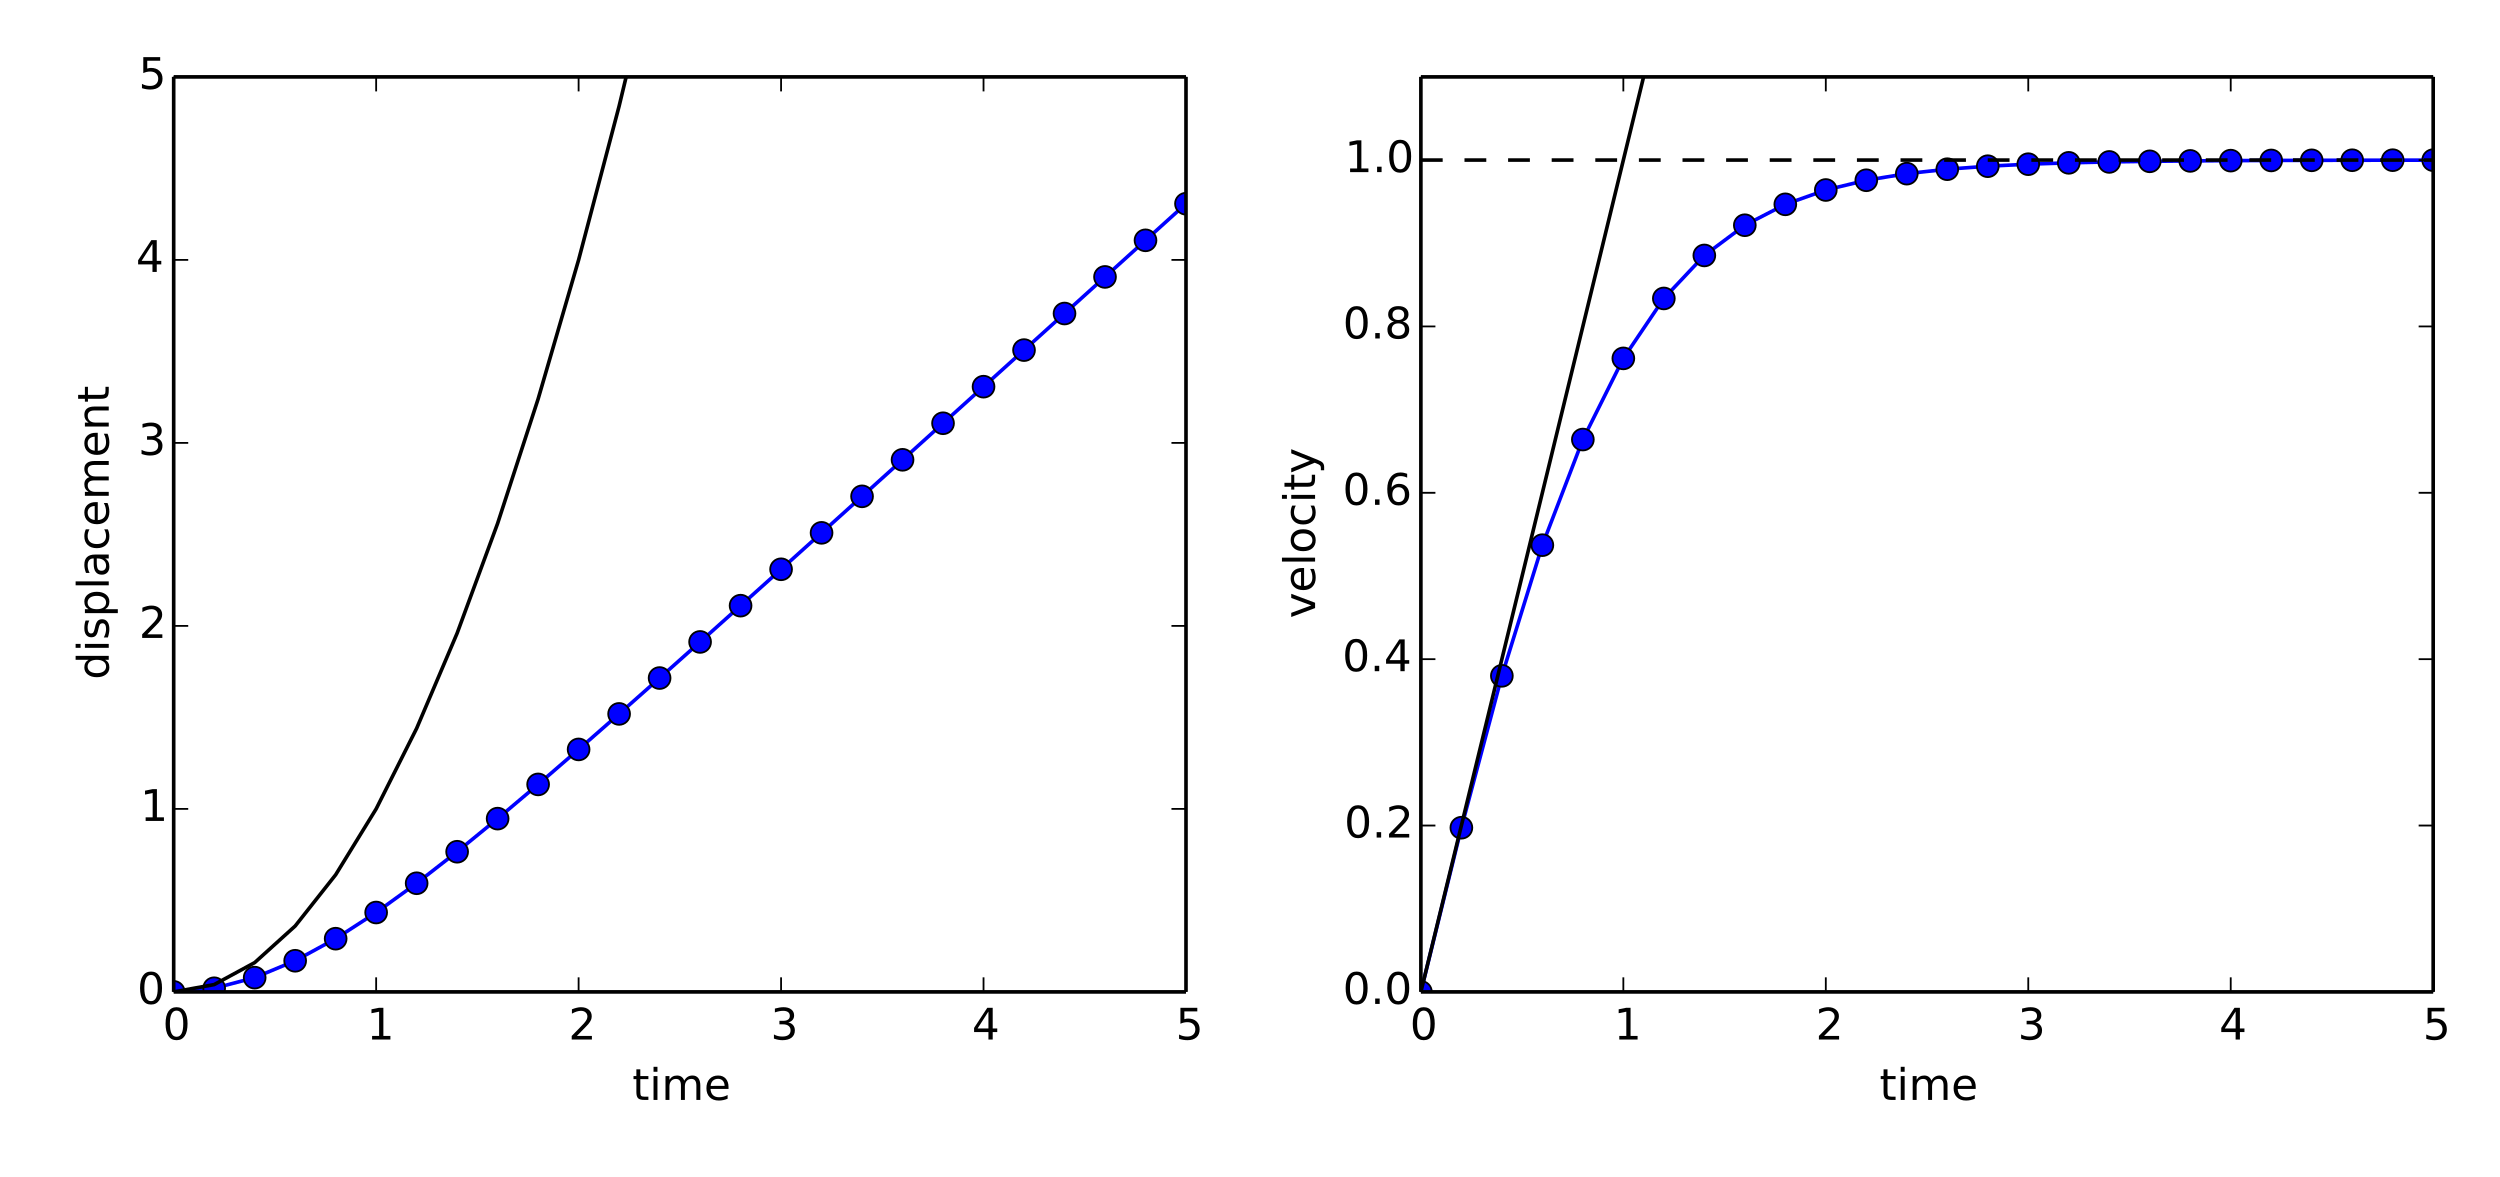 <?xml version="1.0" encoding="utf-8" standalone="no"?>
<!DOCTYPE svg PUBLIC "-//W3C//DTD SVG 1.1//EN"
  "http://www.w3.org/Graphics/SVG/1.1/DTD/svg11.dtd">
<!-- Created with matplotlib (http://matplotlib.org/) -->
<svg height="324pt" version="1.1" viewBox="0 0 688 324" width="688pt" xmlns="http://www.w3.org/2000/svg" xmlns:xlink="http://www.w3.org/1999/xlink">
 <defs>
  <style type="text/css">
*{stroke-linecap:butt;stroke-linejoin:round;}
  </style>
 </defs>
 <g id="figure_1">
  <g id="patch_1">
   <path d="
M0 324
L688.5 324
L688.5 0
L0 0
z
" style="fill:#ffffff;"/>
  </g>
  <g id="axes_1">
   <g id="patch_2">
    <path d="
M47.798 272.97
L326.385 272.97
L326.385 21.161
L47.798 21.161
z
" style="fill:#ffffff;"/>
   </g>
   <g id="line2d_1">
    <path clip-path="url(#p4d4f5e8a8b)" d="
M47.798 272.97
L58.942 271.969
L70.085 269.044
L81.229 264.402
L92.372 258.327
L103.516 251.124
L114.659 243.071
L125.803 234.399
L136.946 225.287
L148.09 215.869
L159.233 206.241
L170.377 196.468
L181.52 186.597
L192.664 176.66
L203.807 166.679
L214.951 156.668
L226.094 146.637
L237.237 136.592
L248.381 126.538
L259.524 116.478
L270.668 106.414
L281.811 96.347
L292.955 86.279
L304.098 76.209
L315.242 66.138
L326.385 56.067
L337.529 45.995
L348.672 35.924" style="fill:none;stroke:#0000ff;stroke-linecap:square;"/>
    <defs>
     <path d="
M0 3
C0.796 3 1.559 2.684 2.121 2.121
C2.684 1.559 3 0.796 3 0
C3 -0.796 2.684 -1.559 2.121 -2.121
C1.559 -2.684 0.796 -3 0 -3
C-0.796 -3 -1.559 -2.684 -2.121 -2.121
C-2.684 -1.559 -3 -0.796 -3 0
C-3 0.796 -2.684 1.559 -2.121 2.121
C-1.559 2.684 -0.796 3 0 3
z
" id="mf1e9a9e4ae" style="stroke:#000000;stroke-width:0.5;"/>
    </defs>
    <g clip-path="url(#p4d4f5e8a8b)">
     <use style="fill:#0000ff;stroke:#000000;stroke-width:0.5;" x="47.798" xlink:href="#mf1e9a9e4ae" y="272.97"/>
     <use style="fill:#0000ff;stroke:#000000;stroke-width:0.5;" x="58.942" xlink:href="#mf1e9a9e4ae" y="271.969"/>
     <use style="fill:#0000ff;stroke:#000000;stroke-width:0.5;" x="70.085" xlink:href="#mf1e9a9e4ae" y="269.044"/>
     <use style="fill:#0000ff;stroke:#000000;stroke-width:0.5;" x="81.229" xlink:href="#mf1e9a9e4ae" y="264.402"/>
     <use style="fill:#0000ff;stroke:#000000;stroke-width:0.5;" x="92.372" xlink:href="#mf1e9a9e4ae" y="258.327"/>
     <use style="fill:#0000ff;stroke:#000000;stroke-width:0.5;" x="103.516" xlink:href="#mf1e9a9e4ae" y="251.124"/>
     <use style="fill:#0000ff;stroke:#000000;stroke-width:0.5;" x="114.659" xlink:href="#mf1e9a9e4ae" y="243.071"/>
     <use style="fill:#0000ff;stroke:#000000;stroke-width:0.5;" x="125.803" xlink:href="#mf1e9a9e4ae" y="234.399"/>
     <use style="fill:#0000ff;stroke:#000000;stroke-width:0.5;" x="136.946" xlink:href="#mf1e9a9e4ae" y="225.287"/>
     <use style="fill:#0000ff;stroke:#000000;stroke-width:0.5;" x="148.09" xlink:href="#mf1e9a9e4ae" y="215.869"/>
     <use style="fill:#0000ff;stroke:#000000;stroke-width:0.5;" x="159.233" xlink:href="#mf1e9a9e4ae" y="206.241"/>
     <use style="fill:#0000ff;stroke:#000000;stroke-width:0.5;" x="170.377" xlink:href="#mf1e9a9e4ae" y="196.468"/>
     <use style="fill:#0000ff;stroke:#000000;stroke-width:0.5;" x="181.52" xlink:href="#mf1e9a9e4ae" y="186.597"/>
     <use style="fill:#0000ff;stroke:#000000;stroke-width:0.5;" x="192.664" xlink:href="#mf1e9a9e4ae" y="176.66"/>
     <use style="fill:#0000ff;stroke:#000000;stroke-width:0.5;" x="203.807" xlink:href="#mf1e9a9e4ae" y="166.679"/>
     <use style="fill:#0000ff;stroke:#000000;stroke-width:0.5;" x="214.951" xlink:href="#mf1e9a9e4ae" y="156.668"/>
     <use style="fill:#0000ff;stroke:#000000;stroke-width:0.5;" x="226.094" xlink:href="#mf1e9a9e4ae" y="146.637"/>
     <use style="fill:#0000ff;stroke:#000000;stroke-width:0.5;" x="237.237" xlink:href="#mf1e9a9e4ae" y="136.592"/>
     <use style="fill:#0000ff;stroke:#000000;stroke-width:0.5;" x="248.381" xlink:href="#mf1e9a9e4ae" y="126.538"/>
     <use style="fill:#0000ff;stroke:#000000;stroke-width:0.5;" x="259.524" xlink:href="#mf1e9a9e4ae" y="116.478"/>
     <use style="fill:#0000ff;stroke:#000000;stroke-width:0.5;" x="270.668" xlink:href="#mf1e9a9e4ae" y="106.414"/>
     <use style="fill:#0000ff;stroke:#000000;stroke-width:0.5;" x="281.811" xlink:href="#mf1e9a9e4ae" y="96.347"/>
     <use style="fill:#0000ff;stroke:#000000;stroke-width:0.5;" x="292.955" xlink:href="#mf1e9a9e4ae" y="86.279"/>
     <use style="fill:#0000ff;stroke:#000000;stroke-width:0.5;" x="304.098" xlink:href="#mf1e9a9e4ae" y="76.209"/>
     <use style="fill:#0000ff;stroke:#000000;stroke-width:0.5;" x="315.242" xlink:href="#mf1e9a9e4ae" y="66.138"/>
     <use style="fill:#0000ff;stroke:#000000;stroke-width:0.5;" x="326.385" xlink:href="#mf1e9a9e4ae" y="56.067"/>
     <use style="fill:#0000ff;stroke:#000000;stroke-width:0.5;" x="337.529" xlink:href="#mf1e9a9e4ae" y="45.995"/>
     <use style="fill:#0000ff;stroke:#000000;stroke-width:0.5;" x="348.672" xlink:href="#mf1e9a9e4ae" y="35.924"/>
    </g>
   </g>
   <g id="line2d_2">
    <path clip-path="url(#p4d4f5e8a8b)" d="
M47.798 272.97
L58.942 270.956
L70.085 264.912
L81.229 254.84
L92.372 240.738
L103.516 222.608
L114.659 200.449
L125.803 174.261
L136.946 144.044
L148.09 109.798
L159.233 71.523
L170.377 29.219
L177.645 -1" style="fill:none;stroke:#000000;stroke-linecap:square;"/>
   </g>
   <g id="matplotlib.axis_1">
    <g id="xtick_1">
     <g id="line2d_3">
      <defs>
       <path d="
M0 0
L0 -4" id="m93b0483c22" style="stroke:#000000;stroke-width:0.5;"/>
      </defs>
      <g>
       <use style="stroke:#000000;stroke-width:0.5;" x="47.798" xlink:href="#m93b0483c22" y="272.97"/>
      </g>
     </g>
     <g id="line2d_4">
      <defs>
       <path d="
M0 0
L0 4" id="m741efc42ff" style="stroke:#000000;stroke-width:0.5;"/>
      </defs>
      <g>
       <use style="stroke:#000000;stroke-width:0.5;" x="47.798" xlink:href="#m741efc42ff" y="21.161"/>
      </g>
     </g>
     <g id="text_1">
      <!-- 0 -->
      <defs>
       <path d="
M31.781 66.406
Q24.172 66.406 20.328 58.906
Q16.5 51.422 16.5 36.375
Q16.5 21.391 20.328 13.891
Q24.172 6.391 31.781 6.391
Q39.453 6.391 43.281 13.891
Q47.125 21.391 47.125 36.375
Q47.125 51.422 43.281 58.906
Q39.453 66.406 31.781 66.406
M31.781 74.219
Q44.047 74.219 50.516 64.516
Q56.984 54.828 56.984 36.375
Q56.984 17.969 50.516 8.266
Q44.047 -1.422 31.781 -1.422
Q19.531 -1.422 13.062 8.266
Q6.594 17.969 6.594 36.375
Q6.594 54.828 13.062 64.516
Q19.531 74.219 31.781 74.219" id="BitstreamVeraSans-Roman-30"/>
      </defs>
      <g transform="translate(44.775 286.088)scale(0.12 -0.12)">
       <use xlink:href="#BitstreamVeraSans-Roman-30"/>
      </g>
     </g>
    </g>
    <g id="xtick_2">
     <g id="line2d_5">
      <g>
       <use style="stroke:#000000;stroke-width:0.5;" x="103.516" xlink:href="#m93b0483c22" y="272.97"/>
      </g>
     </g>
     <g id="line2d_6">
      <g>
       <use style="stroke:#000000;stroke-width:0.5;" x="103.516" xlink:href="#m741efc42ff" y="21.161"/>
      </g>
     </g>
     <g id="text_2">
      <!-- 1 -->
      <defs>
       <path d="
M12.406 8.297
L28.516 8.297
L28.516 63.922
L10.984 60.406
L10.984 69.391
L28.422 72.906
L38.281 72.906
L38.281 8.297
L54.391 8.297
L54.391 0
L12.406 0
z
" id="BitstreamVeraSans-Roman-31"/>
      </defs>
      <g transform="translate(100.911 286.088)scale(0.12 -0.12)">
       <use xlink:href="#BitstreamVeraSans-Roman-31"/>
      </g>
     </g>
    </g>
    <g id="xtick_3">
     <g id="line2d_7">
      <g>
       <use style="stroke:#000000;stroke-width:0.5;" x="159.233" xlink:href="#m93b0483c22" y="272.97"/>
      </g>
     </g>
     <g id="line2d_8">
      <g>
       <use style="stroke:#000000;stroke-width:0.5;" x="159.233" xlink:href="#m741efc42ff" y="21.161"/>
      </g>
     </g>
     <g id="text_3">
      <!-- 2 -->
      <defs>
       <path d="
M19.188 8.297
L53.609 8.297
L53.609 0
L7.328 0
L7.328 8.297
Q12.938 14.109 22.625 23.891
Q32.328 33.688 34.812 36.531
Q39.547 41.844 41.422 45.531
Q43.312 49.219 43.312 52.781
Q43.312 58.594 39.234 62.25
Q35.156 65.922 28.609 65.922
Q23.969 65.922 18.812 64.312
Q13.672 62.703 7.812 59.422
L7.812 69.391
Q13.766 71.781 18.938 73
Q24.125 74.219 28.422 74.219
Q39.75 74.219 46.484 68.547
Q53.219 62.891 53.219 53.422
Q53.219 48.922 51.531 44.891
Q49.859 40.875 45.406 35.406
Q44.188 33.984 37.641 27.219
Q31.109 20.453 19.188 8.297" id="BitstreamVeraSans-Roman-32"/>
      </defs>
      <g transform="translate(156.456 286.088)scale(0.12 -0.12)">
       <use xlink:href="#BitstreamVeraSans-Roman-32"/>
      </g>
     </g>
    </g>
    <g id="xtick_4">
     <g id="line2d_9">
      <g>
       <use style="stroke:#000000;stroke-width:0.5;" x="214.951" xlink:href="#m93b0483c22" y="272.97"/>
      </g>
     </g>
     <g id="line2d_10">
      <g>
       <use style="stroke:#000000;stroke-width:0.5;" x="214.951" xlink:href="#m741efc42ff" y="21.161"/>
      </g>
     </g>
     <g id="text_4">
      <!-- 3 -->
      <defs>
       <path d="
M40.578 39.312
Q47.656 37.797 51.625 33
Q55.609 28.219 55.609 21.188
Q55.609 10.406 48.188 4.484
Q40.766 -1.422 27.094 -1.422
Q22.516 -1.422 17.656 -0.516
Q12.797 0.391 7.625 2.203
L7.625 11.719
Q11.719 9.328 16.594 8.109
Q21.484 6.891 26.812 6.891
Q36.078 6.891 40.938 10.547
Q45.797 14.203 45.797 21.188
Q45.797 27.641 41.281 31.266
Q36.766 34.906 28.719 34.906
L20.219 34.906
L20.219 43.016
L29.109 43.016
Q36.375 43.016 40.234 45.922
Q44.094 48.828 44.094 54.297
Q44.094 59.906 40.109 62.906
Q36.141 65.922 28.719 65.922
Q24.656 65.922 20.016 65.031
Q15.375 64.156 9.812 62.312
L9.812 71.094
Q15.438 72.656 20.344 73.438
Q25.25 74.219 29.594 74.219
Q40.828 74.219 47.359 69.109
Q53.906 64.016 53.906 55.328
Q53.906 49.266 50.438 45.094
Q46.969 40.922 40.578 39.312" id="BitstreamVeraSans-Roman-33"/>
      </defs>
      <g transform="translate(212.071 286.088)scale(0.12 -0.12)">
       <use xlink:href="#BitstreamVeraSans-Roman-33"/>
      </g>
     </g>
    </g>
    <g id="xtick_5">
     <g id="line2d_11">
      <g>
       <use style="stroke:#000000;stroke-width:0.5;" x="270.668" xlink:href="#m93b0483c22" y="272.97"/>
      </g>
     </g>
     <g id="line2d_12">
      <g>
       <use style="stroke:#000000;stroke-width:0.5;" x="270.668" xlink:href="#m741efc42ff" y="21.161"/>
      </g>
     </g>
     <g id="text_5">
      <!-- 4 -->
      <defs>
       <path d="
M37.797 64.312
L12.891 25.391
L37.797 25.391
z

M35.203 72.906
L47.609 72.906
L47.609 25.391
L58.016 25.391
L58.016 17.188
L47.609 17.188
L47.609 0
L37.797 0
L37.797 17.188
L4.891 17.188
L4.891 26.703
z
" id="BitstreamVeraSans-Roman-34"/>
      </defs>
      <g transform="translate(267.48 286.088)scale(0.12 -0.12)">
       <use xlink:href="#BitstreamVeraSans-Roman-34"/>
      </g>
     </g>
    </g>
    <g id="xtick_6">
     <g id="line2d_13">
      <g>
       <use style="stroke:#000000;stroke-width:0.5;" x="326.385" xlink:href="#m93b0483c22" y="272.97"/>
      </g>
     </g>
     <g id="line2d_14">
      <g>
       <use style="stroke:#000000;stroke-width:0.5;" x="326.385" xlink:href="#m741efc42ff" y="21.161"/>
      </g>
     </g>
     <g id="text_6">
      <!-- 5 -->
      <defs>
       <path d="
M10.797 72.906
L49.516 72.906
L49.516 64.594
L19.828 64.594
L19.828 46.734
Q21.969 47.469 24.109 47.828
Q26.266 48.188 28.422 48.188
Q40.625 48.188 47.75 41.5
Q54.891 34.812 54.891 23.391
Q54.891 11.625 47.562 5.094
Q40.234 -1.422 26.906 -1.422
Q22.312 -1.422 17.547 -0.641
Q12.797 0.141 7.719 1.703
L7.719 11.625
Q12.109 9.234 16.797 8.062
Q21.484 6.891 26.703 6.891
Q35.156 6.891 40.078 11.328
Q45.016 15.766 45.016 23.391
Q45.016 31 40.078 35.438
Q35.156 39.891 26.703 39.891
Q22.75 39.891 18.812 39.016
Q14.891 38.141 10.797 36.281
z
" id="BitstreamVeraSans-Roman-35"/>
      </defs>
      <g transform="translate(323.555 286.088)scale(0.12 -0.12)">
       <use xlink:href="#BitstreamVeraSans-Roman-35"/>
      </g>
     </g>
    </g>
    <g id="text_7">
     <!-- time -->
     <defs>
      <path d="
M56.203 29.594
L56.203 25.203
L14.891 25.203
Q15.484 15.922 20.484 11.062
Q25.484 6.203 34.422 6.203
Q39.594 6.203 44.453 7.469
Q49.312 8.734 54.109 11.281
L54.109 2.781
Q49.266 0.734 44.188 -0.344
Q39.109 -1.422 33.891 -1.422
Q20.797 -1.422 13.156 6.188
Q5.516 13.812 5.516 26.812
Q5.516 40.234 12.766 48.109
Q20.016 56 32.328 56
Q43.359 56 49.781 48.891
Q56.203 41.797 56.203 29.594
M47.219 32.234
Q47.125 39.594 43.094 43.984
Q39.062 48.391 32.422 48.391
Q24.906 48.391 20.391 44.141
Q15.875 39.891 15.188 32.172
z
" id="BitstreamVeraSans-Roman-65"/>
      <path d="
M52 44.188
Q55.375 50.25 60.062 53.125
Q64.75 56 71.094 56
Q79.641 56 84.281 50.016
Q88.922 44.047 88.922 33.016
L88.922 0
L79.891 0
L79.891 32.719
Q79.891 40.578 77.094 44.375
Q74.312 48.188 68.609 48.188
Q61.625 48.188 57.562 43.547
Q53.516 38.922 53.516 30.906
L53.516 0
L44.484 0
L44.484 32.719
Q44.484 40.625 41.703 44.406
Q38.922 48.188 33.109 48.188
Q26.219 48.188 22.156 43.531
Q18.109 38.875 18.109 30.906
L18.109 0
L9.078 0
L9.078 54.688
L18.109 54.688
L18.109 46.188
Q21.188 51.219 25.484 53.609
Q29.781 56 35.688 56
Q41.656 56 45.828 52.969
Q50 49.953 52 44.188" id="BitstreamVeraSans-Roman-6d"/>
      <path d="
M18.312 70.219
L18.312 54.688
L36.812 54.688
L36.812 47.703
L18.312 47.703
L18.312 18.016
Q18.312 11.328 20.141 9.422
Q21.969 7.516 27.594 7.516
L36.812 7.516
L36.812 0
L27.594 0
Q17.188 0 13.234 3.875
Q9.281 7.766 9.281 18.016
L9.281 47.703
L2.688 47.703
L2.688 54.688
L9.281 54.688
L9.281 70.219
z
" id="BitstreamVeraSans-Roman-74"/>
      <path d="
M9.422 54.688
L18.406 54.688
L18.406 0
L9.422 0
z

M9.422 75.984
L18.406 75.984
L18.406 64.594
L9.422 64.594
z
" id="BitstreamVeraSans-Roman-69"/>
     </defs>
     <g transform="translate(174.017 302.702)scale(0.12 -0.12)">
      <use xlink:href="#BitstreamVeraSans-Roman-74"/>
      <use x="39.209" xlink:href="#BitstreamVeraSans-Roman-69"/>
      <use x="66.992" xlink:href="#BitstreamVeraSans-Roman-6d"/>
      <use x="164.404" xlink:href="#BitstreamVeraSans-Roman-65"/>
     </g>
    </g>
   </g>
   <g id="matplotlib.axis_2">
    <g id="ytick_1">
     <g id="line2d_15">
      <defs>
       <path d="
M0 0
L4 0" id="m728421d6d4" style="stroke:#000000;stroke-width:0.5;"/>
      </defs>
      <g>
       <use style="stroke:#000000;stroke-width:0.5;" x="47.798" xlink:href="#m728421d6d4" y="272.97"/>
      </g>
     </g>
     <g id="line2d_16">
      <defs>
       <path d="
M0 0
L-4 0" id="mcb0005524f" style="stroke:#000000;stroke-width:0.5;"/>
      </defs>
      <g>
       <use style="stroke:#000000;stroke-width:0.5;" x="326.385" xlink:href="#mcb0005524f" y="272.97"/>
      </g>
     </g>
     <g id="text_8">
      <!-- 0 -->
      <g transform="translate(37.751 276.281)scale(0.12 -0.12)">
       <use xlink:href="#BitstreamVeraSans-Roman-30"/>
      </g>
     </g>
    </g>
    <g id="ytick_2">
     <g id="line2d_17">
      <g>
       <use style="stroke:#000000;stroke-width:0.5;" x="47.798" xlink:href="#m728421d6d4" y="222.608"/>
      </g>
     </g>
     <g id="line2d_18">
      <g>
       <use style="stroke:#000000;stroke-width:0.5;" x="326.385" xlink:href="#mcb0005524f" y="222.608"/>
      </g>
     </g>
     <g id="text_9">
      <!-- 1 -->
      <g transform="translate(38.59 225.919)scale(0.12 -0.12)">
       <use xlink:href="#BitstreamVeraSans-Roman-31"/>
      </g>
     </g>
    </g>
    <g id="ytick_3">
     <g id="line2d_19">
      <g>
       <use style="stroke:#000000;stroke-width:0.5;" x="47.798" xlink:href="#m728421d6d4" y="172.246"/>
      </g>
     </g>
     <g id="line2d_20">
      <g>
       <use style="stroke:#000000;stroke-width:0.5;" x="326.385" xlink:href="#mcb0005524f" y="172.246"/>
      </g>
     </g>
     <g id="text_10">
      <!-- 2 -->
      <g transform="translate(38.245 175.558)scale(0.12 -0.12)">
       <use xlink:href="#BitstreamVeraSans-Roman-32"/>
      </g>
     </g>
    </g>
    <g id="ytick_4">
     <g id="line2d_21">
      <g>
       <use style="stroke:#000000;stroke-width:0.5;" x="47.798" xlink:href="#m728421d6d4" y="121.885"/>
      </g>
     </g>
     <g id="line2d_22">
      <g>
       <use style="stroke:#000000;stroke-width:0.5;" x="326.385" xlink:href="#mcb0005524f" y="121.885"/>
      </g>
     </g>
     <g id="text_11">
      <!-- 3 -->
      <g transform="translate(38.04 125.196)scale(0.12 -0.12)">
       <use xlink:href="#BitstreamVeraSans-Roman-33"/>
      </g>
     </g>
    </g>
    <g id="ytick_5">
     <g id="line2d_23">
      <g>
       <use style="stroke:#000000;stroke-width:0.5;" x="47.798" xlink:href="#m728421d6d4" y="71.523"/>
      </g>
     </g>
     <g id="line2d_24">
      <g>
       <use style="stroke:#000000;stroke-width:0.5;" x="326.385" xlink:href="#mcb0005524f" y="71.523"/>
      </g>
     </g>
     <g id="text_12">
      <!-- 4 -->
      <g transform="translate(37.423 74.834)scale(0.12 -0.12)">
       <use xlink:href="#BitstreamVeraSans-Roman-34"/>
      </g>
     </g>
    </g>
    <g id="ytick_6">
     <g id="line2d_25">
      <g>
       <use style="stroke:#000000;stroke-width:0.5;" x="47.798" xlink:href="#m728421d6d4" y="21.161"/>
      </g>
     </g>
     <g id="line2d_26">
      <g>
       <use style="stroke:#000000;stroke-width:0.5;" x="326.385" xlink:href="#mcb0005524f" y="21.161"/>
      </g>
     </g>
     <g id="text_13">
      <!-- 5 -->
      <g transform="translate(38.138 24.473)scale(0.12 -0.12)">
       <use xlink:href="#BitstreamVeraSans-Roman-35"/>
      </g>
     </g>
    </g>
    <g id="text_14">
     <!-- displacement -->
     <defs>
      <path d="
M54.891 33.016
L54.891 0
L45.906 0
L45.906 32.719
Q45.906 40.484 42.875 44.328
Q39.844 48.188 33.797 48.188
Q26.516 48.188 22.312 43.547
Q18.109 38.922 18.109 30.906
L18.109 0
L9.078 0
L9.078 54.688
L18.109 54.688
L18.109 46.188
Q21.344 51.125 25.703 53.562
Q30.078 56 35.797 56
Q45.219 56 50.047 50.172
Q54.891 44.344 54.891 33.016" id="BitstreamVeraSans-Roman-6e"/>
      <path d="
M9.422 75.984
L18.406 75.984
L18.406 0
L9.422 0
z
" id="BitstreamVeraSans-Roman-6c"/>
      <path d="
M18.109 8.203
L18.109 -20.797
L9.078 -20.797
L9.078 54.688
L18.109 54.688
L18.109 46.391
Q20.953 51.266 25.266 53.625
Q29.594 56 35.594 56
Q45.562 56 51.781 48.094
Q58.016 40.188 58.016 27.297
Q58.016 14.406 51.781 6.484
Q45.562 -1.422 35.594 -1.422
Q29.594 -1.422 25.266 0.953
Q20.953 3.328 18.109 8.203
M48.688 27.297
Q48.688 37.203 44.609 42.844
Q40.531 48.484 33.406 48.484
Q26.266 48.484 22.188 42.844
Q18.109 37.203 18.109 27.297
Q18.109 17.391 22.188 11.75
Q26.266 6.109 33.406 6.109
Q40.531 6.109 44.609 11.75
Q48.688 17.391 48.688 27.297" id="BitstreamVeraSans-Roman-70"/>
      <path d="
M45.406 46.391
L45.406 75.984
L54.391 75.984
L54.391 0
L45.406 0
L45.406 8.203
Q42.578 3.328 38.25 0.953
Q33.938 -1.422 27.875 -1.422
Q17.969 -1.422 11.734 6.484
Q5.516 14.406 5.516 27.297
Q5.516 40.188 11.734 48.094
Q17.969 56 27.875 56
Q33.938 56 38.25 53.625
Q42.578 51.266 45.406 46.391
M14.797 27.297
Q14.797 17.391 18.875 11.75
Q22.953 6.109 30.078 6.109
Q37.203 6.109 41.297 11.75
Q45.406 17.391 45.406 27.297
Q45.406 37.203 41.297 42.844
Q37.203 48.484 30.078 48.484
Q22.953 48.484 18.875 42.844
Q14.797 37.203 14.797 27.297" id="BitstreamVeraSans-Roman-64"/>
      <path d="
M34.281 27.484
Q23.391 27.484 19.188 25
Q14.984 22.516 14.984 16.5
Q14.984 11.719 18.141 8.906
Q21.297 6.109 26.703 6.109
Q34.188 6.109 38.703 11.406
Q43.219 16.703 43.219 25.484
L43.219 27.484
z

M52.203 31.203
L52.203 0
L43.219 0
L43.219 8.297
Q40.141 3.328 35.547 0.953
Q30.953 -1.422 24.312 -1.422
Q15.922 -1.422 10.953 3.297
Q6 8.016 6 15.922
Q6 25.141 12.172 29.828
Q18.359 34.516 30.609 34.516
L43.219 34.516
L43.219 35.406
Q43.219 41.609 39.141 45
Q35.062 48.391 27.688 48.391
Q23 48.391 18.547 47.266
Q14.109 46.141 10.016 43.891
L10.016 52.203
Q14.938 54.109 19.578 55.047
Q24.219 56 28.609 56
Q40.484 56 46.344 49.844
Q52.203 43.703 52.203 31.203" id="BitstreamVeraSans-Roman-61"/>
      <path d="
M44.281 53.078
L44.281 44.578
Q40.484 46.531 36.375 47.5
Q32.281 48.484 27.875 48.484
Q21.188 48.484 17.844 46.438
Q14.5 44.391 14.5 40.281
Q14.5 37.156 16.891 35.375
Q19.281 33.594 26.516 31.984
L29.594 31.297
Q39.156 29.25 43.188 25.516
Q47.219 21.781 47.219 15.094
Q47.219 7.469 41.188 3.016
Q35.156 -1.422 24.609 -1.422
Q20.219 -1.422 15.453 -0.562
Q10.688 0.297 5.422 2
L5.422 11.281
Q10.406 8.688 15.234 7.391
Q20.062 6.109 24.812 6.109
Q31.156 6.109 34.562 8.281
Q37.984 10.453 37.984 14.406
Q37.984 18.062 35.516 20.016
Q33.062 21.969 24.703 23.781
L21.578 24.516
Q13.234 26.266 9.516 29.906
Q5.812 33.547 5.812 39.891
Q5.812 47.609 11.281 51.797
Q16.75 56 26.812 56
Q31.781 56 36.172 55.266
Q40.578 54.547 44.281 53.078" id="BitstreamVeraSans-Roman-73"/>
      <path d="
M48.781 52.594
L48.781 44.188
Q44.969 46.297 41.141 47.344
Q37.312 48.391 33.406 48.391
Q24.656 48.391 19.812 42.844
Q14.984 37.312 14.984 27.297
Q14.984 17.281 19.812 11.734
Q24.656 6.203 33.406 6.203
Q37.312 6.203 41.141 7.25
Q44.969 8.297 48.781 10.406
L48.781 2.094
Q45.016 0.344 40.984 -0.531
Q36.969 -1.422 32.422 -1.422
Q20.062 -1.422 12.781 6.344
Q5.516 14.109 5.516 27.297
Q5.516 40.672 12.859 48.328
Q20.219 56 33.016 56
Q37.156 56 41.109 55.141
Q45.062 54.297 48.781 52.594" id="BitstreamVeraSans-Roman-63"/>
     </defs>
     <g transform="translate(29.928 187.028)rotate(-90.0)scale(0.12 -0.12)">
      <use xlink:href="#BitstreamVeraSans-Roman-64"/>
      <use x="63.477" xlink:href="#BitstreamVeraSans-Roman-69"/>
      <use x="91.26" xlink:href="#BitstreamVeraSans-Roman-73"/>
      <use x="143.359" xlink:href="#BitstreamVeraSans-Roman-70"/>
      <use x="206.836" xlink:href="#BitstreamVeraSans-Roman-6c"/>
      <use x="234.619" xlink:href="#BitstreamVeraSans-Roman-61"/>
      <use x="295.898" xlink:href="#BitstreamVeraSans-Roman-63"/>
      <use x="350.879" xlink:href="#BitstreamVeraSans-Roman-65"/>
      <use x="412.402" xlink:href="#BitstreamVeraSans-Roman-6d"/>
      <use x="509.814" xlink:href="#BitstreamVeraSans-Roman-65"/>
      <use x="571.338" xlink:href="#BitstreamVeraSans-Roman-6e"/>
      <use x="634.717" xlink:href="#BitstreamVeraSans-Roman-74"/>
     </g>
    </g>
   </g>
   <g id="patch_3">
    <path d="
M47.798 21.161
L326.385 21.161" style="fill:none;stroke:#000000;"/>
   </g>
   <g id="patch_4">
    <path d="
M326.385 272.97
L326.385 21.161" style="fill:none;stroke:#000000;"/>
   </g>
   <g id="patch_5">
    <path d="
M47.798 272.97
L326.385 272.97" style="fill:none;stroke:#000000;"/>
   </g>
   <g id="patch_6">
    <path d="
M47.798 272.97
L47.798 21.161" style="fill:none;stroke:#000000;"/>
   </g>
  </g>
  <g id="axes_2">
   <g id="patch_7">
    <path d="
M391.026 272.97
L669.613 272.97
L669.613 21.161
L391.026 21.161
z
" style="fill:#ffffff;"/>
   </g>
   <g id="line2d_27">
    <path clip-path="url(#p253ce8e9e5)" d="
M391.026 272.97
L402.17 227.787
L413.313 185.993
L424.457 150.03
L435.6 120.961
L446.744 98.628
L457.887 82.132
L469.031 70.298
L480.174 61.984
L491.318 56.23
L502.461 52.288
L513.605 49.606
L524.748 47.79
L535.892 46.565
L547.035 45.74
L558.179 45.185
L569.322 44.812
L580.465 44.562
L591.609 44.395
L602.752 44.282
L613.896 44.206
L625.039 44.156
L636.183 44.122
L647.326 44.099
L658.47 44.084
L669.613 44.074
L680.757 44.067
L689.5 44.063" style="fill:none;stroke:#0000ff;stroke-linecap:square;"/>
    <g clip-path="url(#p253ce8e9e5)">
     <use style="fill:#0000ff;stroke:#000000;stroke-width:0.5;" x="391.026" xlink:href="#mf1e9a9e4ae" y="272.97"/>
     <use style="fill:#0000ff;stroke:#000000;stroke-width:0.5;" x="402.17" xlink:href="#mf1e9a9e4ae" y="227.787"/>
     <use style="fill:#0000ff;stroke:#000000;stroke-width:0.5;" x="413.313" xlink:href="#mf1e9a9e4ae" y="185.993"/>
     <use style="fill:#0000ff;stroke:#000000;stroke-width:0.5;" x="424.457" xlink:href="#mf1e9a9e4ae" y="150.03"/>
     <use style="fill:#0000ff;stroke:#000000;stroke-width:0.5;" x="435.6" xlink:href="#mf1e9a9e4ae" y="120.961"/>
     <use style="fill:#0000ff;stroke:#000000;stroke-width:0.5;" x="446.744" xlink:href="#mf1e9a9e4ae" y="98.628"/>
     <use style="fill:#0000ff;stroke:#000000;stroke-width:0.5;" x="457.887" xlink:href="#mf1e9a9e4ae" y="82.132"/>
     <use style="fill:#0000ff;stroke:#000000;stroke-width:0.5;" x="469.031" xlink:href="#mf1e9a9e4ae" y="70.298"/>
     <use style="fill:#0000ff;stroke:#000000;stroke-width:0.5;" x="480.174" xlink:href="#mf1e9a9e4ae" y="61.984"/>
     <use style="fill:#0000ff;stroke:#000000;stroke-width:0.5;" x="491.318" xlink:href="#mf1e9a9e4ae" y="56.23"/>
     <use style="fill:#0000ff;stroke:#000000;stroke-width:0.5;" x="502.461" xlink:href="#mf1e9a9e4ae" y="52.288"/>
     <use style="fill:#0000ff;stroke:#000000;stroke-width:0.5;" x="513.605" xlink:href="#mf1e9a9e4ae" y="49.606"/>
     <use style="fill:#0000ff;stroke:#000000;stroke-width:0.5;" x="524.748" xlink:href="#mf1e9a9e4ae" y="47.79"/>
     <use style="fill:#0000ff;stroke:#000000;stroke-width:0.5;" x="535.892" xlink:href="#mf1e9a9e4ae" y="46.565"/>
     <use style="fill:#0000ff;stroke:#000000;stroke-width:0.5;" x="547.035" xlink:href="#mf1e9a9e4ae" y="45.74"/>
     <use style="fill:#0000ff;stroke:#000000;stroke-width:0.5;" x="558.179" xlink:href="#mf1e9a9e4ae" y="45.185"/>
     <use style="fill:#0000ff;stroke:#000000;stroke-width:0.5;" x="569.322" xlink:href="#mf1e9a9e4ae" y="44.812"/>
     <use style="fill:#0000ff;stroke:#000000;stroke-width:0.5;" x="580.465" xlink:href="#mf1e9a9e4ae" y="44.562"/>
     <use style="fill:#0000ff;stroke:#000000;stroke-width:0.5;" x="591.609" xlink:href="#mf1e9a9e4ae" y="44.395"/>
     <use style="fill:#0000ff;stroke:#000000;stroke-width:0.5;" x="602.752" xlink:href="#mf1e9a9e4ae" y="44.282"/>
     <use style="fill:#0000ff;stroke:#000000;stroke-width:0.5;" x="613.896" xlink:href="#mf1e9a9e4ae" y="44.206"/>
     <use style="fill:#0000ff;stroke:#000000;stroke-width:0.5;" x="625.039" xlink:href="#mf1e9a9e4ae" y="44.156"/>
     <use style="fill:#0000ff;stroke:#000000;stroke-width:0.5;" x="636.183" xlink:href="#mf1e9a9e4ae" y="44.122"/>
     <use style="fill:#0000ff;stroke:#000000;stroke-width:0.5;" x="647.326" xlink:href="#mf1e9a9e4ae" y="44.099"/>
     <use style="fill:#0000ff;stroke:#000000;stroke-width:0.5;" x="658.47" xlink:href="#mf1e9a9e4ae" y="44.084"/>
     <use style="fill:#0000ff;stroke:#000000;stroke-width:0.5;" x="669.613" xlink:href="#mf1e9a9e4ae" y="44.074"/>
     <use style="fill:#0000ff;stroke:#000000;stroke-width:0.5;" x="680.757" xlink:href="#mf1e9a9e4ae" y="44.067"/>
     <use style="fill:#0000ff;stroke:#000000;stroke-width:0.5;" x="691.9" xlink:href="#mf1e9a9e4ae" y="44.062"/>
    </g>
   </g>
   <g id="line2d_28">
    <path clip-path="url(#p253ce8e9e5)" d="
M391.026 272.97
L402.17 227.187
L413.313 181.403
L424.457 135.62
L435.6 89.836
L446.744 44.053
L457.709 -1" style="fill:none;stroke:#000000;stroke-linecap:square;"/>
   </g>
   <g id="line2d_29">
    <path clip-path="url(#p253ce8e9e5)" d="
M391.026 44.053
L402.17 44.053
L413.313 44.053
L424.457 44.053
L435.6 44.053
L446.744 44.053
L457.887 44.053
L469.031 44.053
L480.174 44.053
L491.318 44.053
L502.461 44.053
L513.605 44.053
L524.748 44.053
L535.892 44.053
L547.035 44.053
L558.179 44.053
L569.322 44.053
L580.465 44.053
L591.609 44.053
L602.752 44.053
L613.896 44.053
L625.039 44.053
L636.183 44.053
L647.326 44.053
L658.47 44.053
L669.613 44.053
L680.757 44.053
L689.5 44.053" style="fill:none;stroke:#000000;stroke-dasharray:6,6;stroke-dashoffset:0.0;"/>
   </g>
   <g id="matplotlib.axis_3">
    <g id="xtick_7">
     <g id="line2d_30">
      <g>
       <use style="stroke:#000000;stroke-width:0.5;" x="391.026" xlink:href="#m93b0483c22" y="272.97"/>
      </g>
     </g>
     <g id="line2d_31">
      <g>
       <use style="stroke:#000000;stroke-width:0.5;" x="391.026" xlink:href="#m741efc42ff" y="21.161"/>
      </g>
     </g>
     <g id="text_15">
      <!-- 0 -->
      <g transform="translate(388.003 286.088)scale(0.12 -0.12)">
       <use xlink:href="#BitstreamVeraSans-Roman-30"/>
      </g>
     </g>
    </g>
    <g id="xtick_8">
     <g id="line2d_32">
      <g>
       <use style="stroke:#000000;stroke-width:0.5;" x="446.744" xlink:href="#m93b0483c22" y="272.97"/>
      </g>
     </g>
     <g id="line2d_33">
      <g>
       <use style="stroke:#000000;stroke-width:0.5;" x="446.744" xlink:href="#m741efc42ff" y="21.161"/>
      </g>
     </g>
     <g id="text_16">
      <!-- 1 -->
      <g transform="translate(444.139 286.088)scale(0.12 -0.12)">
       <use xlink:href="#BitstreamVeraSans-Roman-31"/>
      </g>
     </g>
    </g>
    <g id="xtick_9">
     <g id="line2d_34">
      <g>
       <use style="stroke:#000000;stroke-width:0.5;" x="502.461" xlink:href="#m93b0483c22" y="272.97"/>
      </g>
     </g>
     <g id="line2d_35">
      <g>
       <use style="stroke:#000000;stroke-width:0.5;" x="502.461" xlink:href="#m741efc42ff" y="21.161"/>
      </g>
     </g>
     <g id="text_17">
      <!-- 2 -->
      <g transform="translate(499.684 286.088)scale(0.12 -0.12)">
       <use xlink:href="#BitstreamVeraSans-Roman-32"/>
      </g>
     </g>
    </g>
    <g id="xtick_10">
     <g id="line2d_36">
      <g>
       <use style="stroke:#000000;stroke-width:0.5;" x="558.179" xlink:href="#m93b0483c22" y="272.97"/>
      </g>
     </g>
     <g id="line2d_37">
      <g>
       <use style="stroke:#000000;stroke-width:0.5;" x="558.179" xlink:href="#m741efc42ff" y="21.161"/>
      </g>
     </g>
     <g id="text_18">
      <!-- 3 -->
      <g transform="translate(555.299 286.088)scale(0.12 -0.12)">
       <use xlink:href="#BitstreamVeraSans-Roman-33"/>
      </g>
     </g>
    </g>
    <g id="xtick_11">
     <g id="line2d_38">
      <g>
       <use style="stroke:#000000;stroke-width:0.5;" x="613.896" xlink:href="#m93b0483c22" y="272.97"/>
      </g>
     </g>
     <g id="line2d_39">
      <g>
       <use style="stroke:#000000;stroke-width:0.5;" x="613.896" xlink:href="#m741efc42ff" y="21.161"/>
      </g>
     </g>
     <g id="text_19">
      <!-- 4 -->
      <g transform="translate(610.708 286.088)scale(0.12 -0.12)">
       <use xlink:href="#BitstreamVeraSans-Roman-34"/>
      </g>
     </g>
    </g>
    <g id="xtick_12">
     <g id="line2d_40">
      <g>
       <use style="stroke:#000000;stroke-width:0.5;" x="669.613" xlink:href="#m93b0483c22" y="272.97"/>
      </g>
     </g>
     <g id="line2d_41">
      <g>
       <use style="stroke:#000000;stroke-width:0.5;" x="669.613" xlink:href="#m741efc42ff" y="21.161"/>
      </g>
     </g>
     <g id="text_20">
      <!-- 5 -->
      <g transform="translate(666.783 286.088)scale(0.12 -0.12)">
       <use xlink:href="#BitstreamVeraSans-Roman-35"/>
      </g>
     </g>
    </g>
    <g id="text_21">
     <!-- time -->
     <g transform="translate(517.245 302.702)scale(0.12 -0.12)">
      <use xlink:href="#BitstreamVeraSans-Roman-74"/>
      <use x="39.209" xlink:href="#BitstreamVeraSans-Roman-69"/>
      <use x="66.992" xlink:href="#BitstreamVeraSans-Roman-6d"/>
      <use x="164.404" xlink:href="#BitstreamVeraSans-Roman-65"/>
     </g>
    </g>
   </g>
   <g id="matplotlib.axis_4">
    <g id="ytick_7">
     <g id="line2d_42">
      <g>
       <use style="stroke:#000000;stroke-width:0.5;" x="391.026" xlink:href="#m728421d6d4" y="272.97"/>
      </g>
     </g>
     <g id="line2d_43">
      <g>
       <use style="stroke:#000000;stroke-width:0.5;" x="669.613" xlink:href="#mcb0005524f" y="272.97"/>
      </g>
     </g>
     <g id="text_22">
      <!-- 0.0 -->
      <defs>
       <path d="
M10.688 12.406
L21 12.406
L21 0
L10.688 0
z
" id="BitstreamVeraSans-Roman-2e"/>
      </defs>
      <g transform="translate(369.531 276.281)scale(0.12 -0.12)">
       <use xlink:href="#BitstreamVeraSans-Roman-30"/>
       <use x="63.623" xlink:href="#BitstreamVeraSans-Roman-2e"/>
       <use x="95.41" xlink:href="#BitstreamVeraSans-Roman-30"/>
      </g>
     </g>
    </g>
    <g id="ytick_8">
     <g id="line2d_44">
      <g>
       <use style="stroke:#000000;stroke-width:0.5;" x="391.026" xlink:href="#m728421d6d4" y="227.187"/>
      </g>
     </g>
     <g id="line2d_45">
      <g>
       <use style="stroke:#000000;stroke-width:0.5;" x="669.613" xlink:href="#mcb0005524f" y="227.187"/>
      </g>
     </g>
     <g id="text_23">
      <!-- 0.2 -->
      <g transform="translate(369.936 230.498)scale(0.12 -0.12)">
       <use xlink:href="#BitstreamVeraSans-Roman-30"/>
       <use x="63.623" xlink:href="#BitstreamVeraSans-Roman-2e"/>
       <use x="95.41" xlink:href="#BitstreamVeraSans-Roman-32"/>
      </g>
     </g>
    </g>
    <g id="ytick_9">
     <g id="line2d_46">
      <g>
       <use style="stroke:#000000;stroke-width:0.5;" x="391.026" xlink:href="#m728421d6d4" y="181.403"/>
      </g>
     </g>
     <g id="line2d_47">
      <g>
       <use style="stroke:#000000;stroke-width:0.5;" x="669.613" xlink:href="#mcb0005524f" y="181.403"/>
      </g>
     </g>
     <g id="text_24">
      <!-- 0.4 -->
      <g transform="translate(369.407 184.714)scale(0.12 -0.12)">
       <use xlink:href="#BitstreamVeraSans-Roman-30"/>
       <use x="63.623" xlink:href="#BitstreamVeraSans-Roman-2e"/>
       <use x="95.41" xlink:href="#BitstreamVeraSans-Roman-34"/>
      </g>
     </g>
    </g>
    <g id="ytick_10">
     <g id="line2d_48">
      <g>
       <use style="stroke:#000000;stroke-width:0.5;" x="391.026" xlink:href="#m728421d6d4" y="135.62"/>
      </g>
     </g>
     <g id="line2d_49">
      <g>
       <use style="stroke:#000000;stroke-width:0.5;" x="669.613" xlink:href="#mcb0005524f" y="135.62"/>
      </g>
     </g>
     <g id="text_25">
      <!-- 0.6 -->
      <defs>
       <path d="
M33.016 40.375
Q26.375 40.375 22.484 35.828
Q18.609 31.297 18.609 23.391
Q18.609 15.531 22.484 10.953
Q26.375 6.391 33.016 6.391
Q39.656 6.391 43.531 10.953
Q47.406 15.531 47.406 23.391
Q47.406 31.297 43.531 35.828
Q39.656 40.375 33.016 40.375
M52.594 71.297
L52.594 62.312
Q48.875 64.062 45.094 64.984
Q41.312 65.922 37.594 65.922
Q27.828 65.922 22.672 59.328
Q17.531 52.734 16.797 39.406
Q19.672 43.656 24.016 45.922
Q28.375 48.188 33.594 48.188
Q44.578 48.188 50.953 41.516
Q57.328 34.859 57.328 23.391
Q57.328 12.156 50.688 5.359
Q44.047 -1.422 33.016 -1.422
Q20.359 -1.422 13.672 8.266
Q6.984 17.969 6.984 36.375
Q6.984 53.656 15.188 63.938
Q23.391 74.219 37.203 74.219
Q40.922 74.219 44.703 73.484
Q48.484 72.75 52.594 71.297" id="BitstreamVeraSans-Roman-36"/>
      </defs>
      <g transform="translate(369.489 138.931)scale(0.12 -0.12)">
       <use xlink:href="#BitstreamVeraSans-Roman-30"/>
       <use x="63.623" xlink:href="#BitstreamVeraSans-Roman-2e"/>
       <use x="95.41" xlink:href="#BitstreamVeraSans-Roman-36"/>
      </g>
     </g>
    </g>
    <g id="ytick_11">
     <g id="line2d_50">
      <g>
       <use style="stroke:#000000;stroke-width:0.5;" x="391.026" xlink:href="#m728421d6d4" y="89.836"/>
      </g>
     </g>
     <g id="line2d_51">
      <g>
       <use style="stroke:#000000;stroke-width:0.5;" x="669.613" xlink:href="#mcb0005524f" y="89.836"/>
      </g>
     </g>
     <g id="text_26">
      <!-- 0.8 -->
      <defs>
       <path d="
M31.781 34.625
Q24.75 34.625 20.719 30.859
Q16.703 27.094 16.703 20.516
Q16.703 13.922 20.719 10.156
Q24.75 6.391 31.781 6.391
Q38.812 6.391 42.859 10.172
Q46.922 13.969 46.922 20.516
Q46.922 27.094 42.891 30.859
Q38.875 34.625 31.781 34.625
M21.922 38.812
Q15.578 40.375 12.031 44.719
Q8.5 49.078 8.5 55.328
Q8.5 64.062 14.719 69.141
Q20.953 74.219 31.781 74.219
Q42.672 74.219 48.875 69.141
Q55.078 64.062 55.078 55.328
Q55.078 49.078 51.531 44.719
Q48 40.375 41.703 38.812
Q48.828 37.156 52.797 32.312
Q56.781 27.484 56.781 20.516
Q56.781 9.906 50.312 4.234
Q43.844 -1.422 31.781 -1.422
Q19.734 -1.422 13.25 4.234
Q6.781 9.906 6.781 20.516
Q6.781 27.484 10.781 32.312
Q14.797 37.156 21.922 38.812
M18.312 54.391
Q18.312 48.734 21.844 45.562
Q25.391 42.391 31.781 42.391
Q38.141 42.391 41.719 45.562
Q45.312 48.734 45.312 54.391
Q45.312 60.062 41.719 63.234
Q38.141 66.406 31.781 66.406
Q25.391 66.406 21.844 63.234
Q18.312 60.062 18.312 54.391" id="BitstreamVeraSans-Roman-38"/>
      </defs>
      <g transform="translate(369.555 93.148)scale(0.12 -0.12)">
       <use xlink:href="#BitstreamVeraSans-Roman-30"/>
       <use x="63.623" xlink:href="#BitstreamVeraSans-Roman-2e"/>
       <use x="95.41" xlink:href="#BitstreamVeraSans-Roman-38"/>
      </g>
     </g>
    </g>
    <g id="ytick_12">
     <g id="line2d_52">
      <g>
       <use style="stroke:#000000;stroke-width:0.5;" x="391.026" xlink:href="#m728421d6d4" y="44.053"/>
      </g>
     </g>
     <g id="line2d_53">
      <g>
       <use style="stroke:#000000;stroke-width:0.5;" x="669.613" xlink:href="#mcb0005524f" y="44.053"/>
      </g>
     </g>
     <g id="text_27">
      <!-- 1.0 -->
      <g transform="translate(370.058 47.364)scale(0.12 -0.12)">
       <use xlink:href="#BitstreamVeraSans-Roman-31"/>
       <use x="63.623" xlink:href="#BitstreamVeraSans-Roman-2e"/>
       <use x="95.41" xlink:href="#BitstreamVeraSans-Roman-30"/>
      </g>
     </g>
    </g>
    <g id="text_28">
     <!-- velocity -->
     <defs>
      <path d="
M2.984 54.688
L12.5 54.688
L29.594 8.797
L46.688 54.688
L56.203 54.688
L35.688 0
L23.484 0
z
" id="BitstreamVeraSans-Roman-76"/>
      <path d="
M30.609 48.391
Q23.391 48.391 19.188 42.75
Q14.984 37.109 14.984 27.297
Q14.984 17.484 19.156 11.844
Q23.344 6.203 30.609 6.203
Q37.797 6.203 41.984 11.859
Q46.188 17.531 46.188 27.297
Q46.188 37.016 41.984 42.703
Q37.797 48.391 30.609 48.391
M30.609 56
Q42.328 56 49.016 48.375
Q55.719 40.766 55.719 27.297
Q55.719 13.875 49.016 6.219
Q42.328 -1.422 30.609 -1.422
Q18.844 -1.422 12.172 6.219
Q5.516 13.875 5.516 27.297
Q5.516 40.766 12.172 48.375
Q18.844 56 30.609 56" id="BitstreamVeraSans-Roman-6f"/>
      <path d="
M32.172 -5.078
Q28.375 -14.844 24.75 -17.812
Q21.141 -20.797 15.094 -20.797
L7.906 -20.797
L7.906 -13.281
L13.188 -13.281
Q16.891 -13.281 18.938 -11.516
Q21 -9.766 23.484 -3.219
L25.094 0.875
L2.984 54.688
L12.5 54.688
L29.594 11.922
L46.688 54.688
L56.203 54.688
z
" id="BitstreamVeraSans-Roman-79"/>
     </defs>
     <g transform="translate(361.911 170.158)rotate(-90.0)scale(0.12 -0.12)">
      <use xlink:href="#BitstreamVeraSans-Roman-76"/>
      <use x="59.18" xlink:href="#BitstreamVeraSans-Roman-65"/>
      <use x="120.703" xlink:href="#BitstreamVeraSans-Roman-6c"/>
      <use x="148.486" xlink:href="#BitstreamVeraSans-Roman-6f"/>
      <use x="209.668" xlink:href="#BitstreamVeraSans-Roman-63"/>
      <use x="264.648" xlink:href="#BitstreamVeraSans-Roman-69"/>
      <use x="292.432" xlink:href="#BitstreamVeraSans-Roman-74"/>
      <use x="331.641" xlink:href="#BitstreamVeraSans-Roman-79"/>
     </g>
    </g>
   </g>
   <g id="patch_8">
    <path d="
M391.026 21.161
L669.613 21.161" style="fill:none;stroke:#000000;"/>
   </g>
   <g id="patch_9">
    <path d="
M669.613 272.97
L669.613 21.161" style="fill:none;stroke:#000000;"/>
   </g>
   <g id="patch_10">
    <path d="
M391.026 272.97
L669.613 272.97" style="fill:none;stroke:#000000;"/>
   </g>
   <g id="patch_11">
    <path d="
M391.026 272.97
L391.026 21.161" style="fill:none;stroke:#000000;"/>
   </g>
  </g>
 </g>
 <defs>
  <clipPath id="p4d4f5e8a8b">
   <rect height="251.809" width="278.587" x="47.798" y="21.161"/>
  </clipPath>
  <clipPath id="p253ce8e9e5">
   <rect height="251.809" width="278.587" x="391.026" y="21.161"/>
  </clipPath>
 </defs>
</svg>
